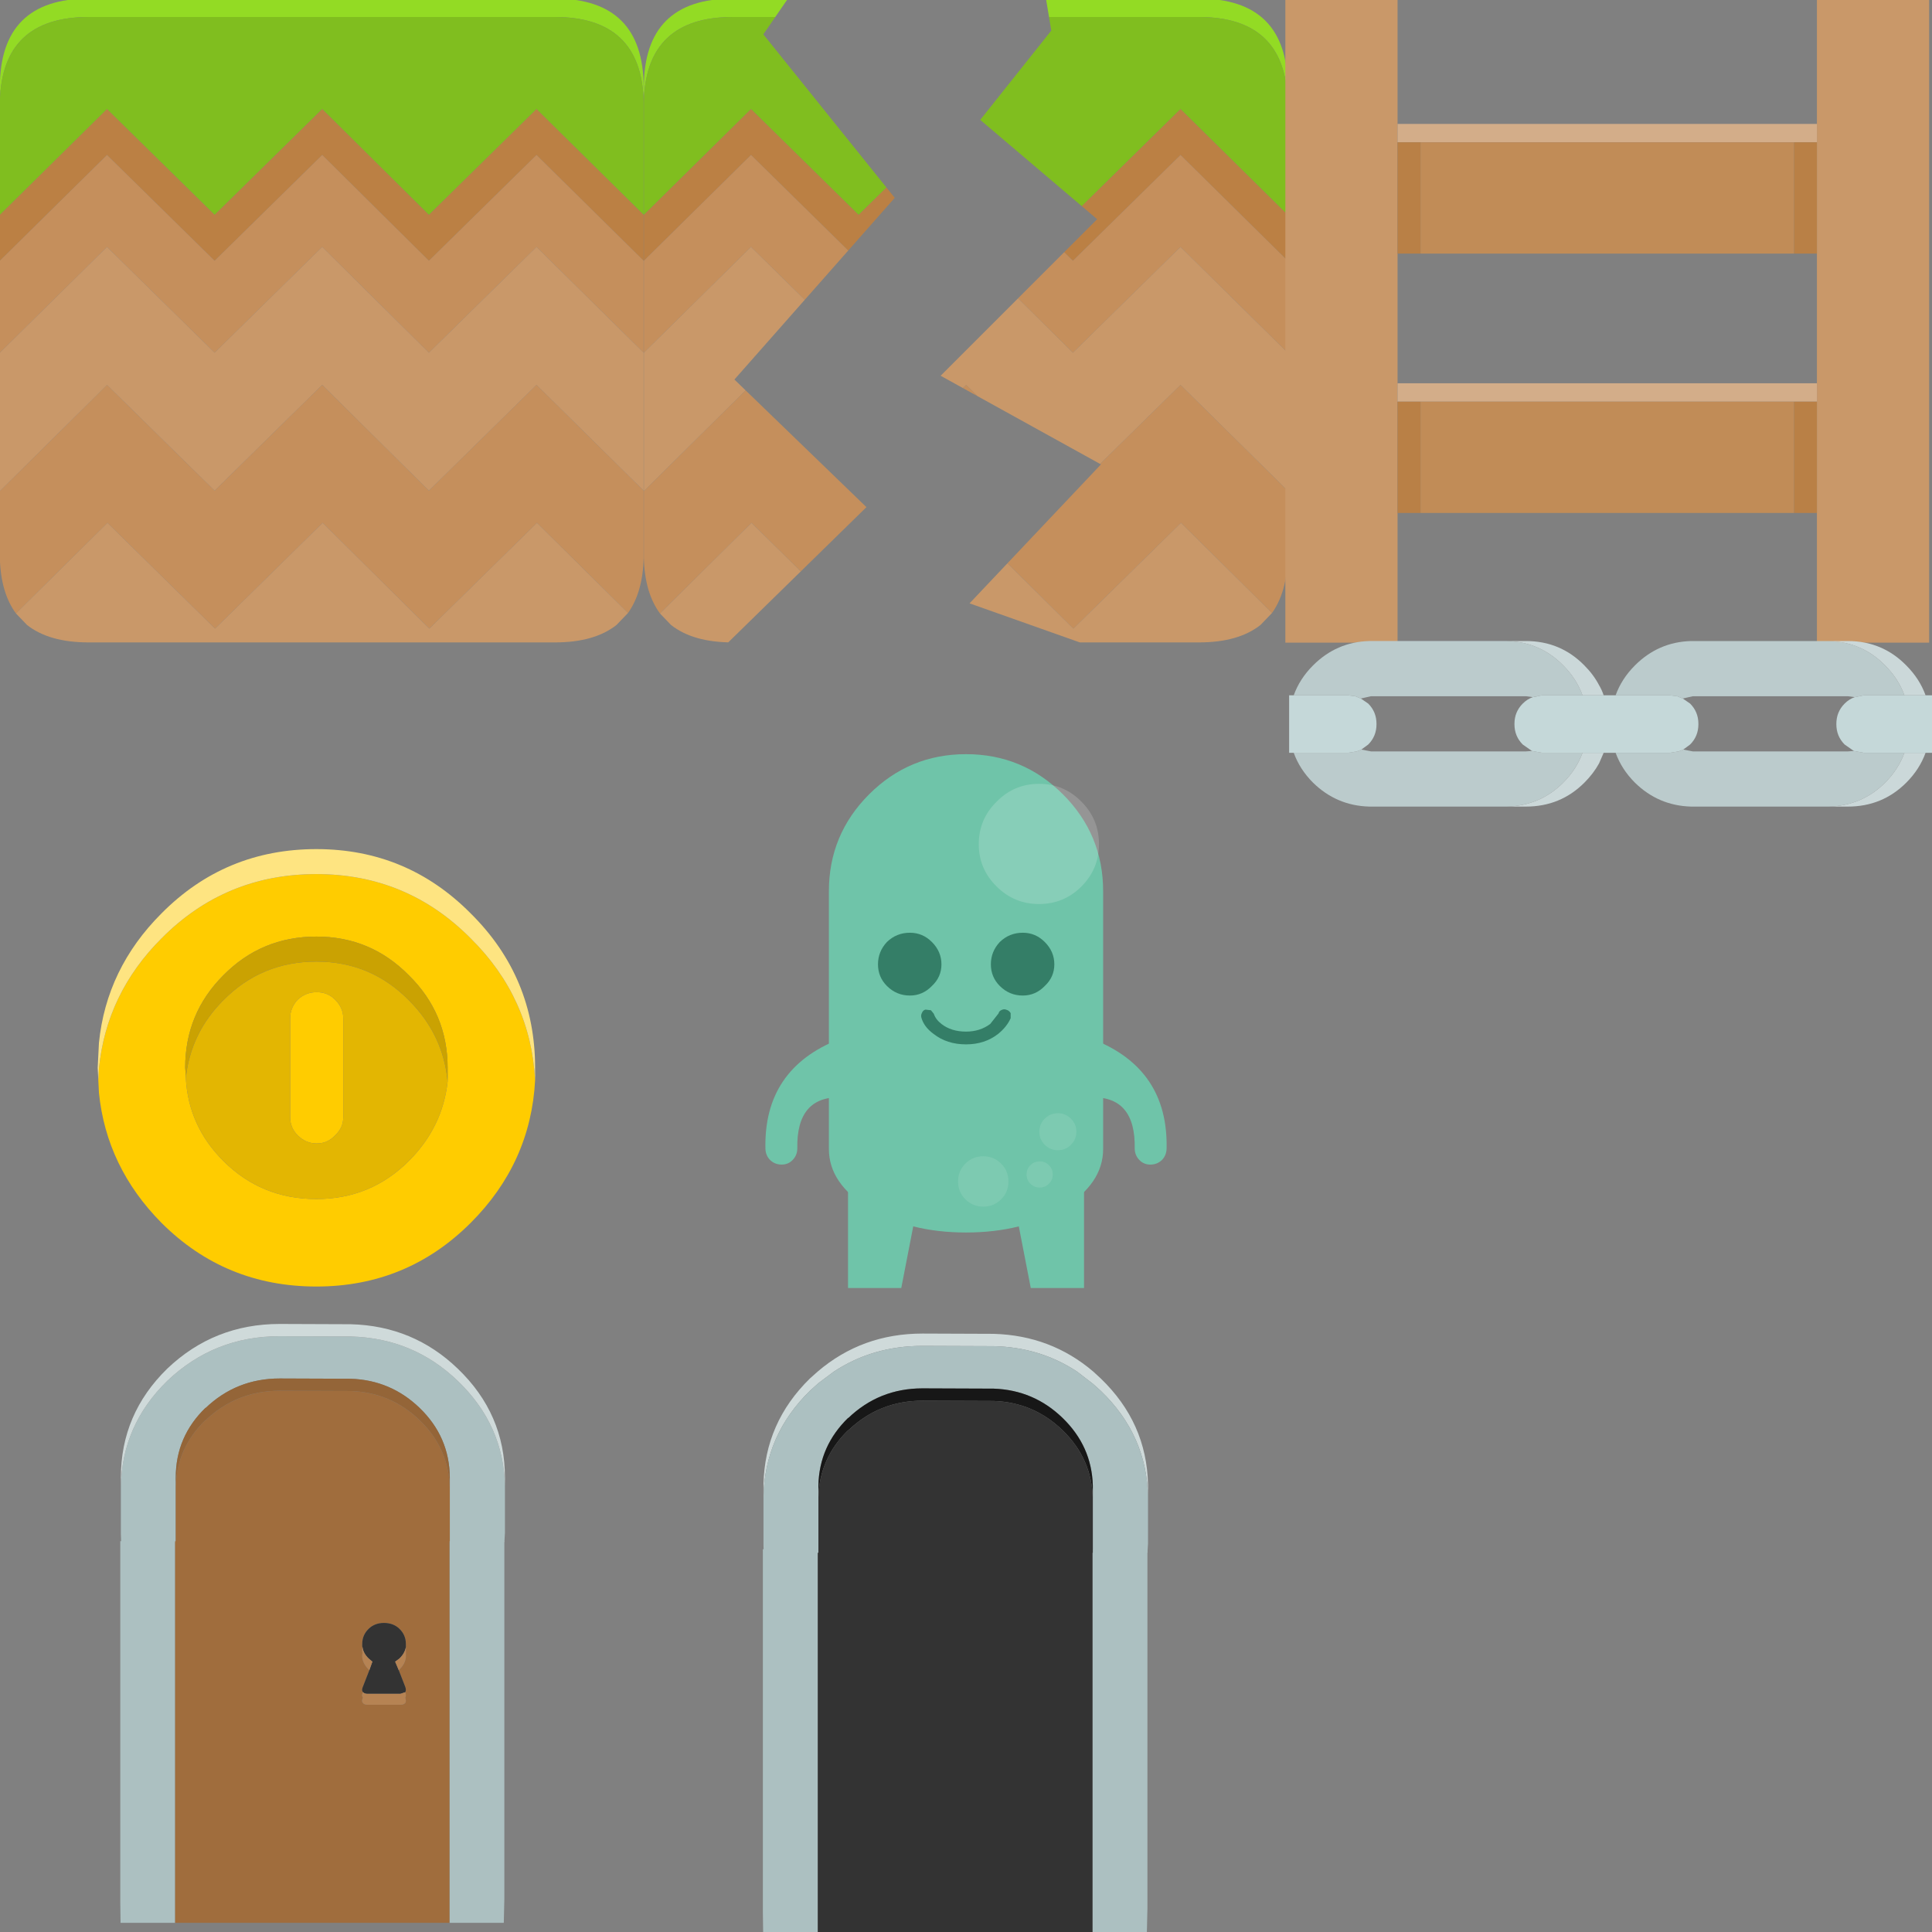 <?xml version="1.0" encoding="UTF-8" standalone="no"?>
<!-- Created with Inkscape (http://www.inkscape.org/) -->

<svg
   xmlns:osb="http://www.openswatchbook.org/uri/2009/osb"
   xmlns:dc="http://purl.org/dc/elements/1.1/"
   xmlns:cc="http://creativecommons.org/ns#"
   xmlns:rdf="http://www.w3.org/1999/02/22-rdf-syntax-ns#"
   xmlns:svg="http://www.w3.org/2000/svg"
   xmlns="http://www.w3.org/2000/svg"
   xmlns:sodipodi="http://sodipodi.sourceforge.net/DTD/sodipodi-0.dtd"
   xmlns:inkscape="http://www.inkscape.org/namespaces/inkscape"
   width="96"
   height="96"
   viewBox="0 0 96 96"
   id="svg2"
   version="1.1"
   inkscape:version="0.48.4 r9939"
   inkscape:export-filename="/home/hansonry/projects/prototype/loadclone/load.png"
   inkscape:export-xdpi="90"
   inkscape:export-ydpi="90"
   sodipodi:docname="load.svg">
  <rect x="0" y="0" width="96" height="96" fill="#808080" stroke="none"/>
  <defs
     id="defs4">
    <linearGradient
       inkscape:collect="always"
       id="linearGradient5323"
       osb:paint="gradient">
      <stop
         style="stop-color:#000000;stop-opacity:1;"
         offset="0"
         id="stop5325" />
      <stop
         style="stop-color:#000000;stop-opacity:0;"
         offset="1"
         id="stop5327" />
    </linearGradient>
    <linearGradient
       id="linearGradient4236"
       osb:paint="solid">
      <stop
         style="stop-color:#000000;stop-opacity:1;"
         offset="0"
         id="stop4238" />
    </linearGradient>
    <clipPath
       clipPathUnits="userSpaceOnUse"
       id="clipPath5722">
      <path
         style="fill:#000000;fill-opacity:1;fill-rule:nonzero;stroke:#000000;stroke-width:2.188px;stroke-linecap:butt;stroke-linejoin:miter;stroke-opacity:1;marker-start:none;marker-mid:none"
         d="m 71.954,474.457 -7.451,10.869 25.771,0 -1.299,-7.725 -17.021,-3.145 z m 18.32,10.869 1.025,6.152 -7.725,9.707 12.715,10.801 -17.021,17.021 17.432,9.639 -14.287,15.107 19.688,6.973 -23.584,8.887 49.082,0 0,-84.287 -37.324,0 z m -11.758,84.287 -10.801,0 4.648,2.324 6.152,-2.324 z m -10.801,0 -15.518,-7.725 19.004,-18.594 -14.355,-13.877 17.432,-19.756 -14.287,-17.773 4.512,-6.562 -25.84,0 0,84.287 29.053,0 z"
         id="path5724"
         inkscape:connector-curvature="0" />
    </clipPath>
  </defs>
  <sodipodi:namedview
     id="base"
     pagecolor="#000000"
     bordercolor="#666666"
     borderopacity="1.0"
     inkscape:pageopacity="0"
     inkscape:pageshadow="2"
     inkscape:zoom="4"
     inkscape:cx="51.492365"
     inkscape:cy="64.090062"
     inkscape:document-units="px"
     inkscape:current-layer="layer1"
     showgrid="true"
     units="px"
     width="64mm"
     showborder="true"
     inkscape:window-width="1272"
     inkscape:window-height="782"
     inkscape:window-x="646"
     inkscape:window-y="121"
     inkscape:window-maximized="0"
     gridtolerance="10"
     inkscape:showpageshadow="false"
     borderlayer="true"
     showguides="true"
     inkscape:guide-bbox="true"
     inkscape:snap-global="true"
     inkscape:snap-bbox="true"
     inkscape:snap-grids="true"
     inkscape:snap-page="true"
     inkscape:bbox-nodes="true">
    <inkscape:grid
       type="xygrid"
       id="grid4138"
       spacingx="32"
       spacingy="32"
       visible="true"
       color="#ff6bff"
       opacity="0.467"
       empcolor="#3fd0ff"
       empopacity="0.251"
       dotted="false"
       empspacing="5"
       enabled="true"
       snapvisiblegridlinesonly="true" />
  </sodipodi:namedview>
  <g
     inkscape:label="Layer 1"
     inkscape:groupmode="layer"
     id="layer1"
     transform="translate(0,-956.362)">
    <rect
       style="fill:#453fff;fill-opacity:0.401;stroke:none;stroke-width:3.891;stroke-linejoin:round;stroke-miterlimit:4;stroke-dasharray:none;stroke-dashoffset:0;stroke-opacity:1"
       id="rect3336-9"
       width="32"
       height="32"
       x="-32"
       y="1020.362"
       inkscape:export-xdpi="90"
       inkscape:export-ydpi="90" />
    <g
       transform="matrix(0.457,0,0,0.457,-21.486,733.277)"
       id="g6376">
      <path
         d="m 47,499.15 0,-1.5 Q 47,488 56.65,488 l 50.7,0 q 9.65,0 9.65,9.65 l 0,1.5 Q 116.75,490 107.35,490 l -50.7,0 q -9.4,0 -9.65,9.15"
         id="path63"
         inkscape:connector-curvature="0"
         style="fill:#93db24;stroke:none" />
      <path
         d="m 117,511.5 0,5 L 105.35,505 93.65,516.5 82.05,505 70.35,516.5 58.65,505 47,516.5 l 0,-5 11.65,-11.5 11.7,11.5 11.7,-11.5 11.6,11.5 11.7,-11.5 11.65,11.5"
         id="path65"
         inkscape:connector-curvature="0"
         style="fill:#bb8044;stroke:none" />
      <path
         d="M 117,511.5 105.35,500 93.65,511.5 82.05,500 70.35,511.5 58.65,500 47,511.5 47,499.15 Q 47.25,490 56.65,490 l 50.7,0 q 9.4,0 9.65,9.15 l 0,12.35"
         id="path67"
         inkscape:connector-curvature="0"
         style="fill:#80be1f;stroke:none" />
      <path
         d="m 117,516.5 0,10 L 105.35,515 93.65,526.5 82.05,515 70.35,526.5 58.65,515 47,526.5 l 0,-10 11.65,-11.5 11.7,11.5 11.7,-11.5 11.6,11.5 11.7,-11.5 11.65,11.5 m 0,25 0,7.35 q -0.1,3.7 -1.7,5.95 L 105.4,545 93.7,556.5 82.1,545 70.4,556.5 58.7,545 l -9.95,9.85 q -1.65,-2.25 -1.75,-6 l 0,-7.35 0.05,0 10.15,-10.05 1.45,-1.45 11.7,11.5 11.7,-11.5 11.6,11.5 11.7,-11.5 11.65,11.5"
         id="path69"
         inkscape:connector-curvature="0"
         style="fill:#c58f5c;stroke:none" />
      <path
         d="M 117,541.5 105.35,530 93.65,541.5 82.05,530 70.35,541.5 58.65,530 l -1.45,1.45 -10.15,10.05 -0.05,0 0,-15 11.65,-11.5 11.7,11.5 11.7,-11.5 11.6,11.5 11.7,-11.5 11.65,11.5 0,15 m -1.7,13.3 -1.25,1.3 q -2.4,1.9 -6.7,1.9 l -50.7,0 q -4.3,0 -6.7,-1.9 l -1.2,-1.25 9.95,-9.85 11.7,11.5 11.7,-11.5 11.6,11.5 11.7,-11.5 9.9,9.8"
         id="path71"
         inkscape:connector-curvature="0"
         style="fill:#c99869;stroke:none" />
    </g>
    <g
       transform="matrix(0.457,0,0,0.457,10.514,733.277)"
       id="g6376-1"
       clip-path="url(#clipPath5722)">
      <path
         d="m 47,499.15 0,-1.5 Q 47,488 56.65,488 l 50.7,0 q 9.65,0 9.65,9.65 l 0,1.5 Q 116.75,490 107.35,490 l -50.7,0 q -9.4,0 -9.65,9.15"
         id="path63-8"
         inkscape:connector-curvature="0"
         style="fill:#93db24;stroke:none" />
      <path
         d="m 117,511.5 0,5 L 105.35,505 93.65,516.5 82.05,505 70.35,516.5 58.65,505 47,516.5 l 0,-5 11.65,-11.5 11.7,11.5 11.7,-11.5 11.6,11.5 11.7,-11.5 11.65,11.5"
         id="path65-5"
         inkscape:connector-curvature="0"
         style="fill:#bb8044;stroke:none" />
      <path
         d="M 117,511.5 105.35,500 93.65,511.5 82.05,500 70.35,511.5 58.65,500 47,511.5 47,499.15 Q 47.25,490 56.65,490 l 50.7,0 q 9.4,0 9.65,9.15 l 0,12.35"
         id="path67-1"
         inkscape:connector-curvature="0"
         style="fill:#80be1f;stroke:none" />
      <path
         d="m 117,516.5 0,10 L 105.35,515 93.65,526.5 82.05,515 70.35,526.5 58.65,515 47,526.5 l 0,-10 11.65,-11.5 11.7,11.5 11.7,-11.5 11.6,11.5 11.7,-11.5 11.65,11.5 m 0,25 0,7.35 q -0.1,3.7 -1.7,5.95 L 105.4,545 93.7,556.5 82.1,545 70.4,556.5 58.7,545 l -9.95,9.85 q -1.65,-2.25 -1.75,-6 l 0,-7.35 0.05,0 10.15,-10.05 1.45,-1.45 11.7,11.5 11.7,-11.5 11.6,11.5 11.7,-11.5 11.65,11.5"
         id="path69-7"
         inkscape:connector-curvature="0"
         style="fill:#c58f5c;stroke:none" />
      <path
         d="M 117,541.5 105.35,530 93.65,541.5 82.05,530 70.35,541.5 58.65,530 l -1.45,1.45 -10.15,10.05 -0.05,0 0,-15 11.65,-11.5 11.7,11.5 11.7,-11.5 11.6,11.5 11.7,-11.5 11.65,11.5 0,15 m -1.7,13.3 -1.25,1.3 q -2.4,1.9 -6.7,1.9 l -50.7,0 q -4.3,0 -6.7,-1.9 l -1.2,-1.25 9.95,-9.85 11.7,11.5 11.7,-11.5 11.6,11.5 11.7,-11.5 9.9,9.8"
         id="path71-7"
         inkscape:connector-curvature="0"
         style="fill:#c99869;stroke:none" />
    </g>
    <g
       transform="matrix(0.457,0,0,0.457,-359.771,769.848)"
       id="g6399">
      <path
         d="m 984.8,423.6 0,-2 0,-13.6 12.2,0 0,70 -12.2,0 0,-14.1 0,-12.1 0,-2 0,-14.1 0,-12.1 m -45.6,-2 0,2 0,12.1 0,14.1 0,2 0,12.1 0,14.1 -12.2,0 0,-70 12.2,0 0,13.6"
         id="path1069"
         inkscape:connector-curvature="0"
         style="fill:#c99869;stroke:none" />
      <path
         d="m 939.2,421.6 45.6,0 0,2 -2.5,0 -40.6,0 -2.5,0 0,-2 m 45.6,28.2 0,2 -2.5,0 -40.6,0 -2.5,0 0,-2 45.6,0"
         id="path1071"
         inkscape:connector-curvature="0"
         style="fill:#d3ad89;stroke:none" />
      <path
         d="m 939.2,423.6 2.5,0 0,12.1 -2.5,0 0,-12.1 m 43.1,0 2.5,0 0,12.1 -2.5,0 0,-12.1 m 2.5,28.2 0,12.1 -2.5,0 0,-12.1 2.5,0 m -45.6,12.1 0,-12.1 2.5,0 0,12.1 -2.5,0"
         id="path1073"
         inkscape:connector-curvature="0"
         style="fill:#b98046;stroke:none" />
      <path
         d="m 941.7,423.6 40.6,0 0,12.1 -40.6,0 0,-12.1 m 0,28.2 40.6,0 0,12.1 -40.6,0 0,-12.1"
         id="path1075"
         inkscape:connector-curvature="0"
         style="fill:#c18c57;stroke:none" />
    </g>
    <g
       id="g5774"
       transform="translate(-0.971,-32)">
      <g
         id="g6420"
         transform="matrix(0.621,0,0,0.621,-878.789,815.377)">
        <path
           style="fill:#ffcc00;stroke:none"
           inkscape:connector-curvature="0"
           id="path1251"
           d="m 1459.5,365 q -0.35,6.6 -5.15,11.4 -5.1,5.1 -12.35,5.1 -7.3,0 -12.4,-5.1 -4.4,-4.45 -5,-10.4 l -0.05,-1 0.05,-0.95 q 0.6,-6 5,-10.4 5.1,-5.15 12.4,-5.15 7.25,0 12.35,5.15 4.8,4.75 5.15,11.35 m -17.45,-7.05 q 0.85,0 1.45,0.6 0.65,0.65 0.65,1.5 l 0,7.9 q 0,0.85 -0.65,1.45 -0.6,0.65 -1.45,0.65 l -0.05,0 q -0.85,0 -1.5,-0.65 -0.6,-0.6 -0.6,-1.45 l 0,-7.9 q 0,-0.85 0.6,-1.5 0.65,-0.6 1.5,-0.6 l 0.05,0 m 10.45,7.15 0,-0.5 0,-0.6 q 0,-4.35 -3.1,-7.4 -3.05,-3.1 -7.4,-3.1 -4.4,0 -7.45,3.1 -3.05,3.05 -3.05,7.4 l 0.05,0.6 0,0.2 q 0.2,3.85 3,6.65 3.05,3.05 7.45,3.05 4.35,0 7.4,-3.05 2.7,-2.7 3.1,-6.35" />
        <path
           style="fill:#fee481;stroke:none"
           inkscape:connector-curvature="0"
           id="path1253"
           d="m 1424.55,365 -0.05,-1 0.1,-2 q 0.6,-5.95 5,-10.35 5.1,-5.15 12.4,-5.15 7.25,0 12.35,5.15 5.15,5.1 5.15,12.35 l 0,1 q -0.35,-6.6 -5.15,-11.35 -5.1,-5.15 -12.35,-5.15 -7.3,0 -12.4,5.15 -4.4,4.4 -5,10.4 l -0.05,0.95" />
        <path
           style="fill:#e3b602;stroke:none"
           inkscape:connector-curvature="0"
           id="path1255"
           d="m 1442.05,357.95 -0.05,0 q -0.85,0 -1.5,0.6 -0.6,0.65 -0.6,1.5 l 0,7.9 q 0,0.85 0.6,1.45 0.65,0.65 1.5,0.65 l 0.05,0 q 0.85,0 1.45,-0.65 0.65,-0.6 0.65,-1.45 l 0,-7.9 q 0,-0.85 -0.65,-1.5 -0.6,-0.6 -1.45,-0.6 m -10.5,6.85 q 0.4,-3.6 3,-6.2 3.05,-3.1 7.45,-3.1 4.35,0 7.4,3.1 2.75,2.75 3.1,6.5 -0.4,3.65 -3.1,6.35 -3.05,3.05 -7.4,3.05 -4.4,0 -7.45,-3.05 -2.8,-2.8 -3,-6.65" />
        <path
           style="fill:#caa202;stroke:none"
           inkscape:connector-curvature="0"
           id="path1257"
           d="m 1431.55,364.8 0,-0.2 -0.05,-0.6 q 0,-4.35 3.05,-7.4 3.05,-3.1 7.45,-3.1 4.35,0 7.4,3.1 3.1,3.05 3.1,7.4 l 0,0.6 0,0.5 q -0.35,-3.75 -3.1,-6.5 -3.05,-3.1 -7.4,-3.1 -4.4,0 -7.45,3.1 -2.6,2.6 -3,6.2" />
      </g>
      <rect
         inkscape:export-ydpi="90"
         inkscape:export-xdpi="90"
         y="1020.362"
         x="0.971"
         height="32"
         width="32"
         id="rect3336-9-5"
         style="fill:#453fff;fill-opacity:0;stroke:none" />
    </g>
    <g
       id="g5855"
       transform="translate(23.782,-29.879)">
      <g
         transform="translate(50.377,31.833)"
         id="g5813">
        <path
           d="m -20.295,1018.408 h -2.646 l -1.125,-5.8 c -0.095,-0.57 0.005,-1.067 0.301,-1.49 0.349,-0.454 0.808,-0.676 1.379,-0.665 0.592,-0.01 1.093,0.211 1.505,0.665 0.402,0.422 0.597,0.919 0.587,1.49 v 5.8 z m -11.726,-5.8 c -0.011,-0.57 0.185,-1.067 0.586,-1.49 0.412,-0.454 0.914,-0.676 1.505,-0.665 0.57,-0.01 1.03,0.211 1.379,0.665 0.296,0.422 0.396,0.919 0.301,1.49 l -1.125,5.8 h -2.646 v -5.8 z"
           id="path7"
           inkscape:connector-curvature="0"
           style="fill:#6fc4a9" />
        <path
           d="m -32.972,998.696 c 0,-1.88 0.666,-3.486 1.997,-4.817 1.331,-1.331 2.937,-1.997 4.817,-1.997 1.88,0 3.486,0.666 4.817,1.997 1.331,1.331 1.997,2.937 1.997,4.817 v 12.803 c 0,1.152 -0.666,2.134 -1.997,2.947 -1.331,0.803 -2.937,1.204 -4.817,1.204 -1.881,0 -3.486,-0.402 -4.817,-1.204 -1.331,-0.814 -1.997,-1.796 -1.997,-2.947 v -12.803 z"
           id="path9"
           inkscape:connector-curvature="0"
           style="fill:#6fc4a9" />
        <path
           d="m -30.088,1001.215 c 0.317,-0.306 0.697,-0.46 1.141,-0.46 0.423,0 0.787,0.153 1.093,0.46 0.317,0.317 0.475,0.687 0.475,1.109 0,0.422 -0.158,0.781 -0.475,1.077 -0.306,0.317 -0.671,0.475 -1.093,0.475 -0.443,0 -0.824,-0.159 -1.141,-0.475 -0.296,-0.296 -0.444,-0.655 -0.444,-1.077 0,-0.423 0.148,-0.792 0.444,-1.109 z m 6.75,-0.46 c 0.422,0 0.787,0.153 1.093,0.46 0.317,0.317 0.475,0.687 0.475,1.109 0,0.422 -0.158,0.781 -0.475,1.077 -0.306,0.317 -0.671,0.475 -1.093,0.475 -0.443,0 -0.824,-0.159 -1.141,-0.475 -0.296,-0.296 -0.444,-0.655 -0.444,-1.077 0,-0.423 0.148,-0.792 0.444,-1.109 0.317,-0.306 0.697,-0.46 1.141,-0.46 z m -0.792,3.835 c 0.074,0.021 0.138,0.074 0.19,0.159 v 0.254 c -0.127,0.285 -0.333,0.544 -0.618,0.776 -0.444,0.349 -0.977,0.523 -1.6,0.523 -0.634,0 -1.173,-0.174 -1.617,-0.523 -0.317,-0.232 -0.518,-0.502 -0.602,-0.808 -0.021,-0.085 -0.011,-0.164 0.032,-0.238 0.032,-0.085 0.09,-0.138 0.174,-0.158 l 0.27,0.032 0.142,0.174 c 0.063,0.19 0.19,0.359 0.38,0.507 0.327,0.254 0.734,0.38 1.22,0.38 0.465,0 0.866,-0.127 1.204,-0.38 l 0.412,-0.523 c 0.021,-0.085 0.074,-0.143 0.158,-0.174 0.084,-0.042 0.169,-0.042 0.253,0 z"
           id="path11"
           inkscape:connector-curvature="0"
           style="fill:#347e67" />
        <path
           d="m -36.125,1011.499 c -0.063,-2.651 1.156,-4.468 3.66,-5.451 l 0.095,-0.032 v 2.916 c -1.479,-0.042 -2.203,0.803 -2.171,2.535 0,0.222 -0.074,0.412 -0.222,0.57 -0.148,0.159 -0.333,0.238 -0.555,0.238 -0.222,0 -0.412,-0.074 -0.57,-0.222 -0.148,-0.148 -0.227,-0.333 -0.238,-0.555 z m 19.696,0.555 c -0.158,0.148 -0.349,0.222 -0.57,0.222 -0.222,0 -0.407,-0.079 -0.555,-0.238 -0.148,-0.159 -0.222,-0.349 -0.222,-0.57 0.032,-1.733 -0.692,-2.578 -2.171,-2.535 v -2.916 l 0.095,0.032 c 2.504,0.983 3.724,2.799 3.66,5.451 -0.011,0.222 -0.09,0.407 -0.238,0.555 z"
           id="path13"
           inkscape:connector-curvature="0"
           style="fill:#6fc4a9" />
        <path
           enable-background="new    "
           d="m -25.524,996.35 c 0,-0.824 0.296,-1.526 0.887,-2.107 0.581,-0.592 1.284,-0.887 2.107,-0.887 0.824,0 1.527,0.296 2.107,0.887 0.581,0.581 0.872,1.284 0.872,2.107 0,0.824 -0.291,1.526 -0.872,2.107 -0.581,0.581 -1.283,0.872 -2.107,0.872 -0.824,0 -1.526,-0.291 -2.107,-0.872 -0.592,-0.581 -0.888,-1.284 -0.888,-2.107 z"
           id="path19"
           inkscape:connector-curvature="0"
           style="opacity:0.302;fill:#ffffff;fill-opacity:0.568" />
        <path
           enable-background="new    "
           d="m -20.945,1011.293 c -0.179,0.18 -0.396,0.269 -0.65,0.269 -0.254,0 -0.47,-0.09 -0.65,-0.269 -0.179,-0.179 -0.269,-0.396 -0.269,-0.65 0,-0.254 0.09,-0.47 0.269,-0.65 0.179,-0.179 0.396,-0.269 0.65,-0.269 0.254,0 0.47,0.09 0.65,0.269 0.18,0.18 0.27,0.396 0.27,0.65 -3.16e-4,0.254 -0.09,0.47 -0.27,0.65 z m -1.093,1.933 c -0.127,0.127 -0.28,0.19 -0.46,0.19 -0.18,0 -0.333,-0.063 -0.46,-0.19 -0.127,-0.127 -0.19,-0.28 -0.19,-0.46 0,-0.179 0.063,-0.333 0.19,-0.46 0.127,-0.127 0.28,-0.19 0.46,-0.19 0.179,0 0.333,0.063 0.46,0.19 0.126,0.127 0.19,0.28 0.19,0.46 0,0.18 -0.063,0.333 -0.19,0.46 z m -3.264,-1.363 c 0.349,0 0.644,0.121 0.888,0.364 0.243,0.243 0.364,0.539 0.364,0.887 0,0.349 -0.121,0.645 -0.364,0.887 -0.243,0.243 -0.539,0.364 -0.888,0.364 -0.349,0 -0.644,-0.121 -0.887,-0.364 -0.243,-0.243 -0.364,-0.539 -0.364,-0.887 0,-0.349 0.121,-0.644 0.364,-0.887 0.243,-0.243 0.539,-0.364 0.888,-0.364 z"
           id="path227"
           inkscape:connector-curvature="0"
           style="opacity:0.502;fill:#8bcfba" />
      </g>
      <rect
         inkscape:export-ydpi="90"
         inkscape:export-xdpi="90"
         y="1018.241"
         x="8.218"
         height="32"
         width="32"
         id="rect3336-9-1"
         style="fill:#453fff;fill-opacity:0;stroke:none" />
    </g>
    <g
       id="g5896"
       transform="translate(-6.621,-30.499)">
      <g
         id="g6441"
         transform="matrix(0,0.457,-0.457,0,252.106,546.656)">
        <path
           style="fill:#bbcbcc;stroke:none"
           inkscape:connector-curvature="0"
           id="path1183"
           d="m 1045.1,330.1 q 1.8,0.65 3.25,2.1 2.5,2.5 2.6,6.1 l 0,15 q -0.1,3.55 -2.6,6.1 -1.45,1.45 -3.25,2.1 l 0,-5.9 -0.15,-0.95 -0.2,-0.5 0.2,-1.05 0,-16.85 -0.05,-0.65 0.2,-1.1 0,-4.4 m -6.25,0 0,4.4 0.2,1 -0.1,0.75 0,16.85 0.25,1.1 -0.25,0.6 -0.1,0.8 0,5.9 q -1.8,-0.65 -3.25,-2.1 -2.55,-2.55 -2.65,-6.1 l 0,-15 q 0.1,-3.6 2.65,-6.1 1.45,-1.45 3.25,-2.1 m 0,35 0,4.4 0.2,1 -0.1,0.75 0,16.85 0.25,1.1 -0.25,0.6 -0.1,0.8 0,5.9 q -1.8,-0.65 -3.25,-2.1 -2.55,-2.55 -2.65,-6.1 l 0,-15 q 0.1,-3.6 2.65,-6.1 1.45,-1.45 3.25,-2.1 m 6.05,5.5 0.2,-1.1 0,-4.4 q 1.8,0.65 3.25,2.1 2.5,2.5 2.6,6.1 l 0,15 q -0.1,3.55 -2.6,6.1 -1.45,1.45 -3.25,2.1 l 0,-5.9 -0.15,-0.95 -0.2,-0.5 0.2,-1.05 0,-16.85 -0.05,-0.65" />
        <path
           style="fill:#cbd8d9;stroke:none"
           inkscape:connector-curvature="0"
           id="path1185"
           d="m 1050.95,338.3 q -0.1,-3.6 -2.6,-6.1 -1.45,-1.45 -3.25,-2.1 l 0,-2.3 q 1.8,0.65 3.25,2.1 2.6,2.6 2.6,6.35 l 0,2.05 m -12.1,-10.5 0,2.3 q -1.8,0.65 -3.25,2.1 -2.55,2.5 -2.65,6.1 l 0,-2.05 q 0,-3.75 2.65,-6.35 1.45,-1.45 3.25,-2.1 m 0,35 0,2.3 q -1.8,0.65 -3.25,2.1 -2.55,2.5 -2.65,6.1 l 0,-2.05 q 0,-3.75 2.65,-6.35 1,-1 2.15,-1.6 0.5,-0.3 1.1,-0.5 m 6.25,2.3 0,-2.3 1.15,0.5 q 1.1,0.6 2.1,1.6 2.6,2.6 2.6,6.35 l 0,2.05 q -0.1,-3.6 -2.6,-6.1 -1.45,-1.45 -3.25,-2.1" />
        <path
           style="fill:#c5d8d9;stroke:none"
           inkscape:connector-curvature="0"
           id="path1187"
           d="m 1045.1,365.1 0,4.4 -0.2,1.1 -0.7,1 q -0.9,0.9 -2.2,0.9 l -0.05,0 q -1.3,0 -2.2,-0.9 -0.5,-0.5 -0.7,-1.1 l -0.2,-1 0,-4.4 0,-2.3 0,-1.3 0,-5.9 0.1,-0.8 0.25,-0.6 0.55,-0.8 q 0.9,-0.9 2.2,-0.9 l 0.05,0 q 1.3,0 2.2,0.9 l 0.55,0.75 0.2,0.5 0.15,0.95 0,5.9 0,1.3 0,2.3 m 0,-35 0,4.4 -0.2,1.1 -0.7,1 q -0.9,0.9 -2.2,0.9 l -0.05,0 q -1.3,0 -2.2,-0.9 -0.5,-0.5 -0.7,-1.1 l -0.2,-1 0,-4.4 0,-2.3 0,-0.8 6.25,0 0,0.8 0,2.3 m -0.35,59.05 0.2,0.5 0.15,0.95 0,5.9 0,0.5 -6.25,0 0,-0.5 0,-5.9 0.1,-0.8 0.25,-0.6 0.55,-0.8 q 0.9,-0.9 2.2,-0.9 l 0.05,0 q 1.3,0 2.2,0.9 l 0.55,0.75" />
      </g>
      <rect
         inkscape:export-ydpi="90"
         inkscape:export-xdpi="90"
         y="1018.861"
         x="70.621"
         height="32"
         width="32"
         id="rect3336-9-4"
         style="fill:#453fff;fill-opacity:0;stroke:none" />
    </g>
    <g
       id="g6051"
       transform="translate(29.25,48.25)">
      <g
         transform="matrix(0.809,0,0,0.804,21.138,203.599)"
         id="g5944">
        <g
           transform="matrix(0.337,0,0,0.337,-475.099,756.895)"
           id="g6476">
          <path
             d="m 1247,626.85 q 0.2,-11.3 8.45,-19.4 8.55,-8.2 20.5,-8.2 l 12.95,0.05 q 11.4,0.3 19.5,8.15 8.4,8.1 8.6,19.4 l 0,8.45 -0.1,1.7 -9.95,0 0,-9.85 0,-2 q -0.05,-7.45 -5.5,-12.75 -5.25,-5.1 -12.55,-5.35 L 1275.95,607 q -7.9,0 -13.55,5.45 l 0.05,-0.1 q -5.45,5.3 -5.45,12.8 l 0,1.7 0,10.15 -9.95,0 -0.05,-1.45 0,-8.7"
             id="path1463"
             inkscape:connector-curvature="0"
             style="fill:#acc0c1;stroke:none" />
          <path
             d="m 1247,626.85 0,-1.7 q 0,-11.65 8.45,-19.95 8.55,-8.2 20.5,-8.2 l 12.95,0.05 q 11.4,0.3 19.5,8.15 8.6,8.3 8.6,19.95 l 0,1.7 q -0.2,-11.3 -8.6,-19.4 -8.1,-7.85 -19.5,-8.15 l -12.95,-0.05 q -11.95,0 -20.5,8.2 -8.25,8.1 -8.45,19.4"
             id="path1465"
             inkscape:connector-curvature="0"
             style="fill:#cfdada;stroke:none" />
          <path
             d="m 1257,626.85 0,-1.7 q 0,-7.5 5.45,-12.8 l -0.05,0.1 q 5.65,-5.45 13.55,-5.45 l 12.95,0.05 q 7.3,0.25 12.55,5.35 5.45,5.3 5.5,12.75 l 0,2 q -0.15,-7.3 -5.5,-12.5 -5.25,-5.1 -12.55,-5.35 l -12.95,-0.05 q -7.9,0 -13.55,5.45 l 0.05,-0.1 q -5.25,5.1 -5.45,12.25"
             id="path1467"
             inkscape:connector-curvature="0"
             style="fill:#946538;stroke:none" />
          <path
             d="m 1257,626.85 q 0.2,-7.15 5.45,-12.25 l -0.05,0.1 q 5.65,-5.45 13.55,-5.45 l 12.95,0.05 q 7.3,0.25 12.55,5.35 5.35,5.2 5.5,12.5 l 0,9.85 -49.95,0 0,-10.15"
             id="path1469"
             inkscape:connector-curvature="0"
             style="fill:#a06d3d;stroke:none" />
        </g>
        <g
           transform="matrix(0.337,0,0,0.337,-502.079,780.428)"
           id="g6470">
          <path
             d="m 1336.95,637 -9.95,0 -0.05,-3.75 0,-66.25 10,0 0,70 m 50,-70 10,0 0,65.6 -0.1,4.4 -9.9,0 0,-70"
             id="path1471"
             inkscape:connector-curvature="0"
             style="fill:#acc0c1;stroke:none" />
          <path
             d="m 1386.95,567 0,70 -50,0 0,-70 50,0 m -7.95,19.45 0,-0.15 0,-0.45 q 0,-1.65 -1.2,-2.8 -1.1,-1.05 -2.8,-1.05 -1.65,0 -2.75,1.05 -1.2,1.15 -1.2,2.8 l 0,0.45 0.05,0.15 -0.05,0.4 0,0.45 0.05,0.15 -0.05,0.4 0,0.45 q 0.15,1.25 1.2,2.25 l 0.1,0.1 -1.2,3.1 q -0.25,0.6 0,0.9 l 0.05,0.05 -0.05,0.05 q -0.25,0.6 0,0.9 l 0.05,0.05 -0.05,0.05 q -0.25,0.6 0,0.9 0.25,0.35 0.85,0.35 l 6,0 q 0.65,0 0.9,-0.35 0.2,-0.3 0,-0.9 l 0,-0.1 q 0.2,-0.3 0,-0.9 l 0,-0.05 0,-0.05 q 0.2,-0.3 0,-0.9 l -1.2,-3.1 0.1,-0.1 q 1.05,-1 1.2,-2.25 l 0,-0.45 0,-0.4 0,-0.15 0,-0.45 0,-0.4"
             id="path1473"
             inkscape:connector-curvature="0"
             style="fill:#a06d3d;stroke:none" />
          <path
             d="m 1379,586.45 q -0.2,1.15 -1.2,2.1 l -0.75,0.55 0.65,1.55 1.2,3.1 q 0.2,0.6 0,0.9 l 0,0.05 -0.9,0.3 -6,0 q -0.55,0 -0.8,-0.3 l -0.05,-0.05 q -0.25,-0.3 0,-0.9 l 1.2,-3.1 0.55,-1.55 -0.65,-0.55 q -1,-0.95 -1.15,-2.1 l -0.05,-0.15 0,-0.45 q 0,-1.65 1.2,-2.8 1.1,-1.05 2.75,-1.05 1.7,0 2.8,1.05 1.2,1.15 1.2,2.8 l 0,0.45 0,0.15"
             id="path1475"
             inkscape:connector-curvature="0"
             style="fill:#333333;stroke:none" />
          <path
             d="m 1379,586.45 0,0.4 0,0.45 0,0.15 0,0.4 0,0.45 q -0.15,1.25 -1.2,2.25 l -0.1,0.1 -0.65,-1.55 0.75,-0.55 q 1,-0.95 1.2,-2.1 m -0.1,8.25 0,0.05 q 0.2,0.6 0,0.9 l 0,0.1 q 0.2,0.6 0,0.9 -0.25,0.35 -0.9,0.35 l -6,0 q -0.6,0 -0.85,-0.35 -0.25,-0.3 0,-0.9 l 0.05,-0.05 -0.05,-0.05 q -0.25,-0.3 0,-0.9 l 0.05,-0.05 q 0.25,0.3 0.8,0.3 l 6,0 0.9,-0.3 m -6.55,-4.05 -0.1,-0.1 q -1.05,-1 -1.2,-2.25 l 0,-0.45 0.05,-0.4 -0.05,-0.15 0,-0.45 0.05,-0.4 q 0.15,1.15 1.15,2.1 l 0.65,0.55 -0.55,1.55"
             id="path1477"
             inkscape:connector-curvature="0"
             style="fill:#b68353;stroke:none" />
        </g>
      </g>
      <rect
         inkscape:export-ydpi="90"
         inkscape:export-xdpi="90"
         y="972.112"
         x="-29.25"
         height="32"
         width="32"
         id="rect3336-9-3"
         style="fill:#453fff;fill-opacity:0;stroke:none" />
    </g>
    <g
       id="g6039"
       transform="translate(25,-1.75)">
      <g
         transform="matrix(0.81,0,0,0.808,82.76,270.33)"
         id="g5956">
        <g
           transform="matrix(0.337,0,0,0.337,-533.421,782.368)"
           id="g6460">
          <path
             d="m 1386.95,487 10,0 0,65.6 -0.1,4.4 -9.9,0 0,-70 m -50,70 -9.95,0 -0.05,-3.75 0,-66.25 10,0 0,70"
             id="path1451"
             inkscape:connector-curvature="0"
             style="fill:#acc0c1;stroke:none" />
          <path
             d="m 1336.95,557 0,-70 50,0 0,70 -50,0"
             id="path1453"
             inkscape:connector-curvature="0"
             style="fill:#333333;stroke:none" />
        </g>
        <g
           transform="matrix(0.337,0,0,0.337,-506.441,758.659)"
           id="g6464">
          <path
             d="m 1247,547.85 0,-2.35 q 0.25,-11.25 8.45,-19.3 l 1.4,-1.25 q 8.1,-6.95 19.1,-6.95 l 12.95,0.05 q 10.45,0.3 18.15,6.9 l 1.35,1.25 q 8.35,8.05 8.6,19.3 l 0,2.35 q -0.2,-11.3 -8.6,-19.4 l -1.45,-1.3 -2.85,-2.2 q -6.7,-4.45 -15.2,-4.65 l -12.95,-0.05 q -9.05,0 -16.15,4.7 l -2.8,2.1 -1.55,1.4 q -8.25,8.1 -8.45,19.4"
             id="path1455"
             inkscape:connector-curvature="0"
             style="fill:#cfdada;stroke:none" />
          <path
             d="m 1247,547.85 q 0.2,-11.3 8.45,-19.4 l 1.55,-1.4 2.8,-2.1 q 7.1,-4.7 16.15,-4.7 l 12.95,0.05 q 8.5,0.2 15.2,4.65 l 2.85,2.2 1.45,1.3 q 8.4,8.1 8.6,19.4 l 0,8.45 -0.1,1.7 -9.95,0 0,-9.85 0,-2.45 q -0.2,-7.15 -5.5,-12.3 -5.25,-5.1 -12.55,-5.35 L 1275.95,528 q -7.9,0 -13.55,5.45 l 0.05,-0.1 q -5.3,5.15 -5.45,12.35 l 0,2.15 0,10.15 -9.95,0 -0.05,-1.45 0,-8.7"
             id="path1457"
             inkscape:connector-curvature="0"
             style="fill:#acc0c1;stroke:none" />
          <path
             d="m 1257,547.85 0,-2.15 q 0.15,-7.2 5.45,-12.35 l -0.05,0.1 q 5.65,-5.45 13.55,-5.45 l 12.95,0.05 q 7.3,0.25 12.55,5.35 5.3,5.15 5.5,12.3 l 0,2.45 q -0.15,-7.3 -5.5,-12.5 -5.25,-5.1 -12.55,-5.35 l -12.95,-0.05 q -7.9,0 -13.55,5.45 l 0.05,-0.1 q -5.25,5.1 -5.45,12.25"
             id="path1459"
             inkscape:connector-curvature="0"
             style="fill:#171717;stroke:none" />
          <path
             d="m 1257,547.85 q 0.2,-7.15 5.45,-12.25 l -0.05,0.1 q 5.65,-5.45 13.55,-5.45 l 12.95,0.05 q 7.3,0.25 12.55,5.35 5.35,5.2 5.5,12.5 l 0,9.85 -49.95,0 0,-10.15"
             id="path1461"
             inkscape:connector-curvature="0"
             style="fill:#333333;stroke:none" />
        </g>
      </g>
      <rect
         inkscape:export-ydpi="90"
         inkscape:export-xdpi="90"
         y="1022.112"
         x="7"
         height="32"
         width="32"
         id="rect3336-9-7"
         style="fill:#453fff;fill-opacity:0;stroke:none" />
    </g>
  </g>
</svg>
